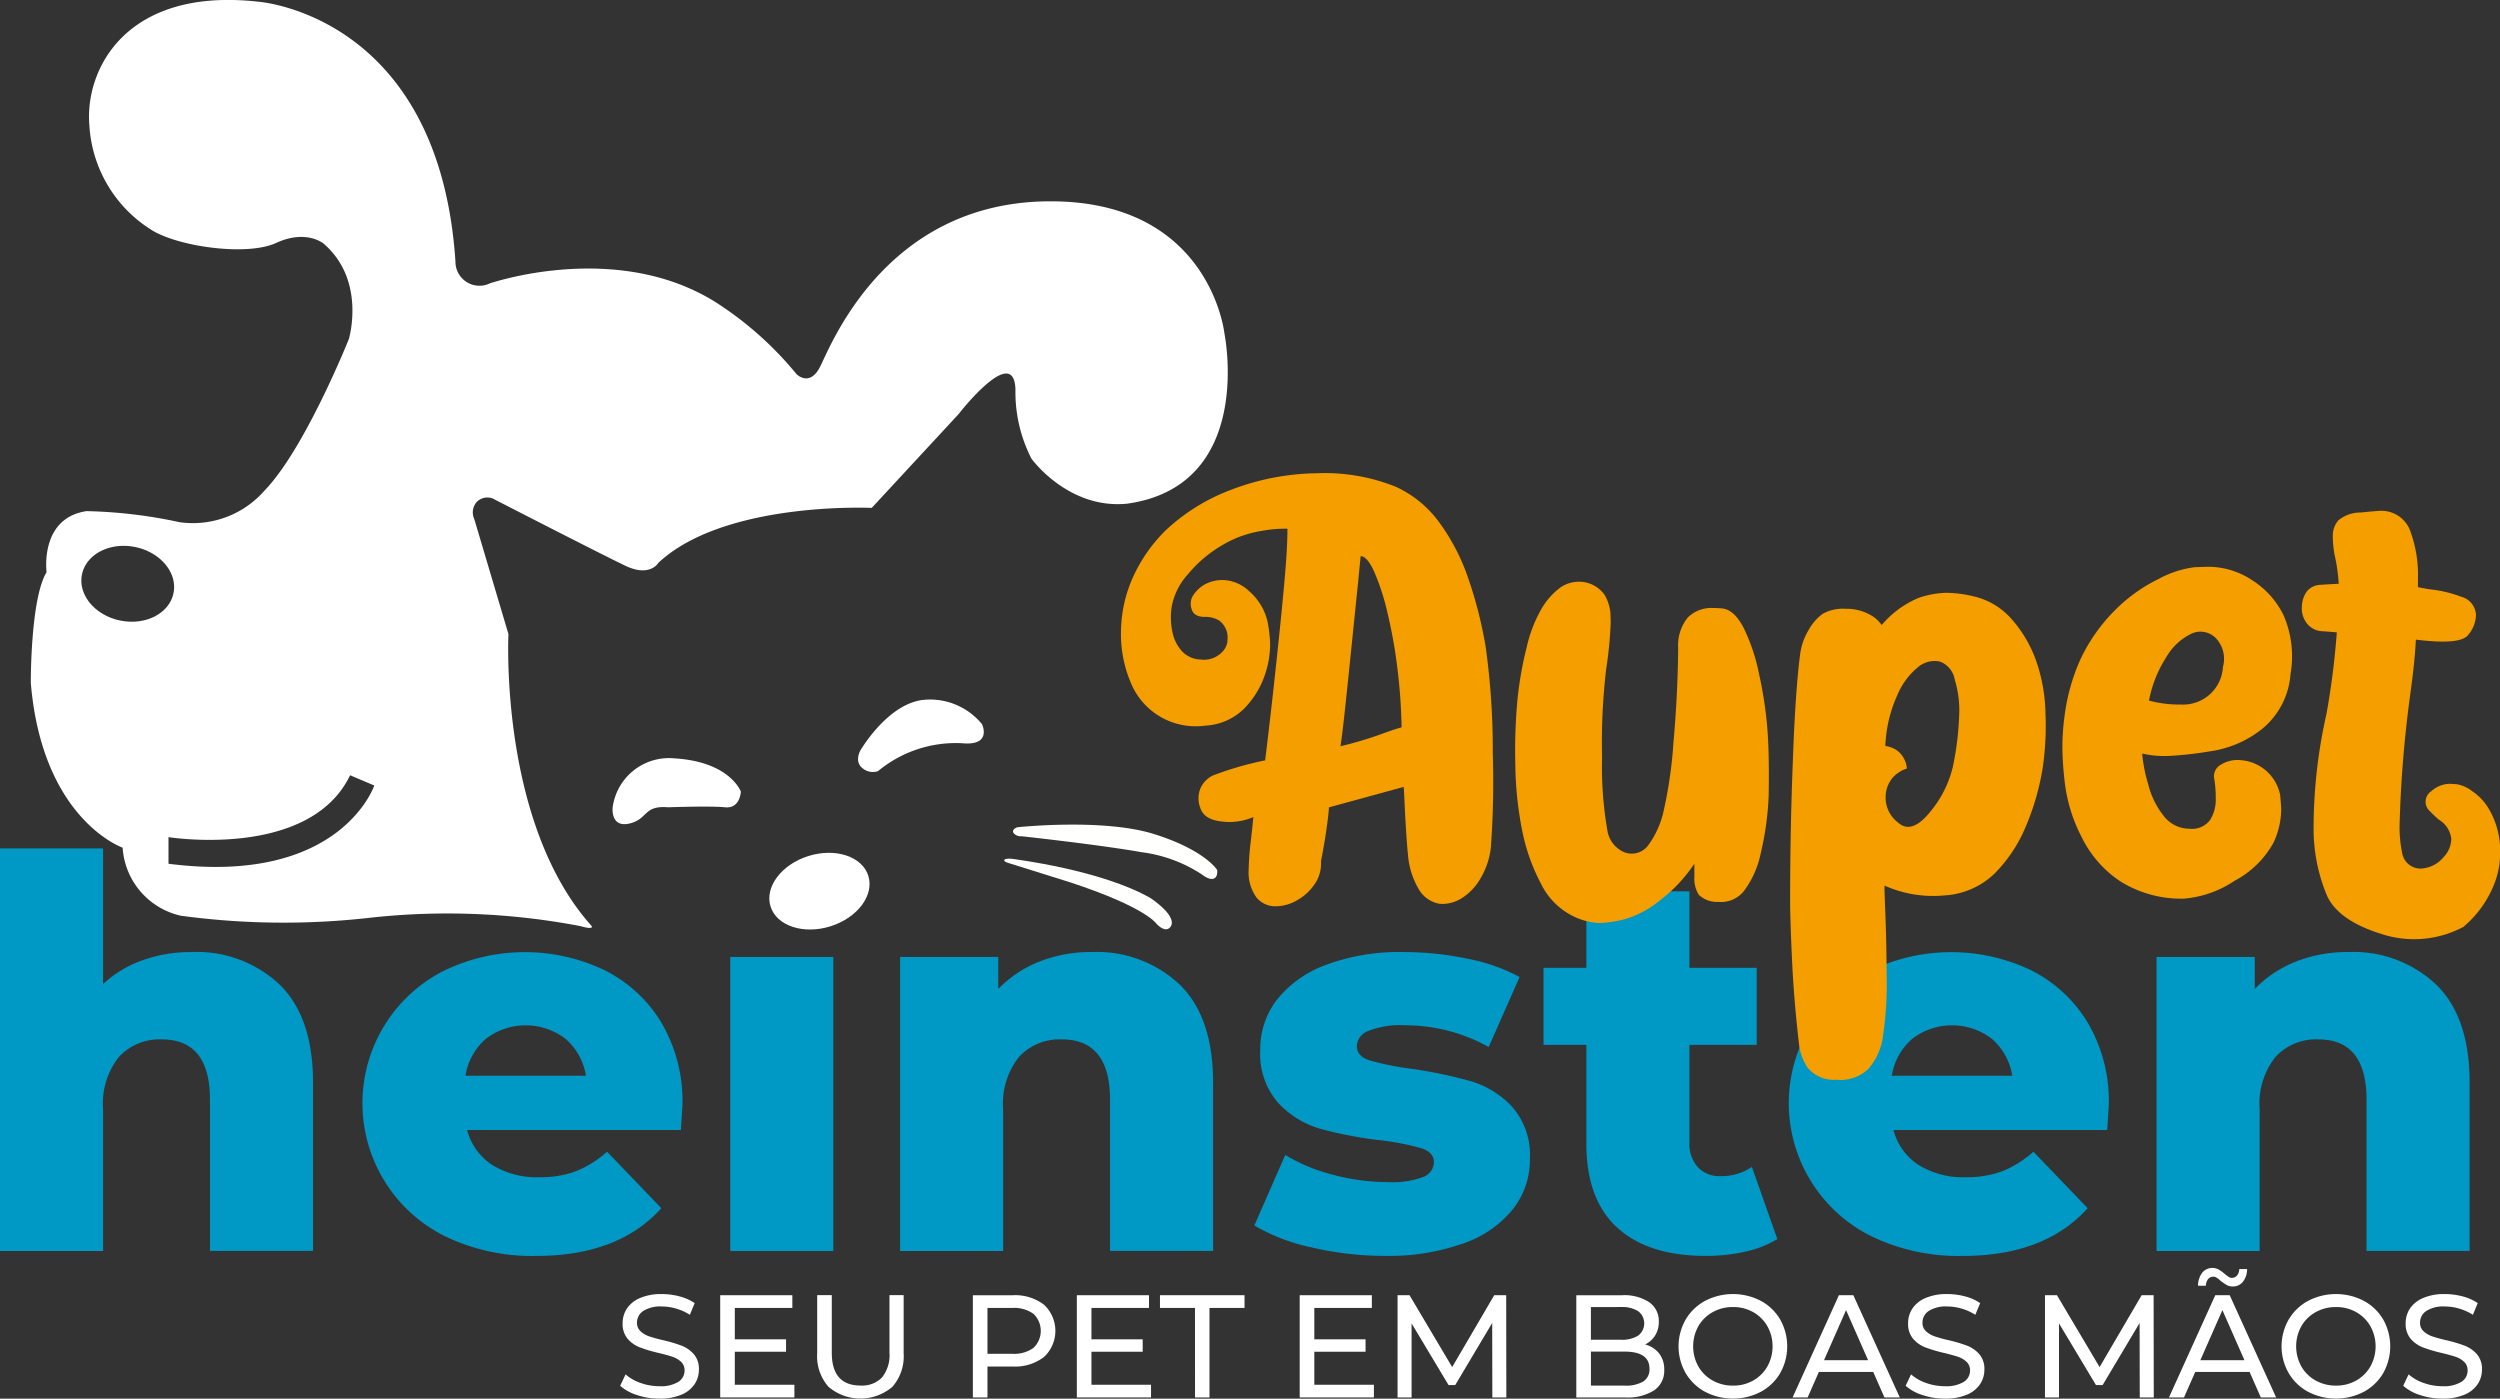 <svg xmlns="http://www.w3.org/2000/svg" width="190.307" height="106.468" viewBox="0 0 190.307 106.468"><rect x="0" y="0" width="190.307" height="106.468" fill="#333333" stroke="none"/><g transform="translate(-770.66 -555.674)"><g transform="translate(770.66 620.26)"><path d="M791.95,1077.868q2.54,2.478,2.54,7.475v12.8h-7.847v-11.522q0-4.584-3.676-4.584a4.2,4.2,0,0,0-3.242,1.322,5.673,5.673,0,0,0-1.218,3.965v10.82H770.66V1067.5h7.847v10.325a8.578,8.578,0,0,1,3.015-1.817,10.967,10.967,0,0,1,3.717-.62A9.2,9.2,0,0,1,791.95,1077.868Z" transform="translate(-770.66 -1067.502)" fill="#0098c5"/><path d="M1014.1,1143.56H997.829a4.553,4.553,0,0,0,1.92,2.664,6.409,6.409,0,0,0,3.572.929,7.722,7.722,0,0,0,2.788-.454,8.225,8.225,0,0,0,2.375-1.487l4.13,4.3q-3.263,3.634-9.54,3.634a15.229,15.229,0,0,1-6.9-1.487,11.3,11.3,0,0,1-.248-20.154,14.093,14.093,0,0,1,12.39-.1,10.531,10.531,0,0,1,4.316,4.006,11.764,11.764,0,0,1,1.59,6.216Q1014.225,1141.7,1014.1,1143.56Zm-14.847-6.938a4.661,4.661,0,0,0-1.549,2.808h9.169a4.667,4.667,0,0,0-1.549-2.808,4.978,4.978,0,0,0-6.071,0Z" transform="translate(-962.271 -1122.126)" fill="#0098c5"/><rect width="7.847" height="22.384" transform="translate(55.589 8.26)" fill="#0098c5"/><path d="M1334.913,1132.492q2.54,2.478,2.54,7.475v12.8h-7.847v-11.522q0-4.584-3.676-4.584a4.2,4.2,0,0,0-3.242,1.322,5.673,5.673,0,0,0-1.218,3.965v10.82h-7.847v-22.384h7.475v2.437a8.889,8.889,0,0,1,3.139-2.086,10.641,10.641,0,0,1,3.965-.723A9.2,9.2,0,0,1,1334.913,1132.492Z" transform="translate(-1245.108 -1122.126)" fill="#0098c5"/><path d="M1531.72,1152.5a14.605,14.605,0,0,1-4.378-1.672l2.354-5.369a13.282,13.282,0,0,0,3.634,1.507,16.248,16.248,0,0,0,4.171.558,6.677,6.677,0,0,0,2.705-.392,1.231,1.231,0,0,0,.805-1.136q0-.743-.971-1.053a20.12,20.12,0,0,0-3.077-.6,30.337,30.337,0,0,1-4.564-.867,7.033,7.033,0,0,1-3.242-1.983,5.668,5.668,0,0,1-1.363-4.047,6.118,6.118,0,0,1,1.28-3.82,8.488,8.488,0,0,1,3.738-2.643,16.02,16.02,0,0,1,5.885-.971,23.786,23.786,0,0,1,4.832.5,13.908,13.908,0,0,1,4.006,1.4l-2.354,5.328a13.054,13.054,0,0,0-6.443-1.652,6.418,6.418,0,0,0-2.726.434,1.293,1.293,0,0,0-.867,1.136q0,.785.95,1.094a21.784,21.784,0,0,0,3.139.64,34.712,34.712,0,0,1,4.584.95,7.011,7.011,0,0,1,3.16,1.962,5.587,5.587,0,0,1,1.342,3.985,6.06,6.06,0,0,1-1.28,3.779,8.339,8.339,0,0,1-3.779,2.622,16.945,16.945,0,0,1-6.009.95A24.135,24.135,0,0,1,1531.72,1152.5Z" transform="translate(-1431.859 -1122.126)" fill="#0098c5"/><path d="M1719.584,1119.831a7.9,7.9,0,0,1-2.416.95,13.433,13.433,0,0,1-3.036.33q-4.378,0-6.732-2.148t-2.354-6.4v-7.517h-3.263v-5.865h3.263v-5.823h7.847v5.823h5.121v5.865h-5.121v7.434a2.632,2.632,0,0,0,.64,1.879,2.238,2.238,0,0,0,1.714.681,4.154,4.154,0,0,0,2.4-.7Z" transform="translate(-1584.288 -1090.095)" fill="#0098c5"/><path d="M1874.533,1143.56h-16.272a4.555,4.555,0,0,0,1.921,2.664,6.409,6.409,0,0,0,3.572.929,7.724,7.724,0,0,0,2.788-.454,8.226,8.226,0,0,0,2.375-1.487l4.13,4.3q-3.263,3.634-9.54,3.634a15.229,15.229,0,0,1-6.9-1.487,11.3,11.3,0,0,1-.248-20.154,14.092,14.092,0,0,1,12.39-.1,10.53,10.53,0,0,1,4.316,4.006,11.764,11.764,0,0,1,1.59,6.216Q1874.657,1141.7,1874.533,1143.56Zm-14.847-6.938a4.662,4.662,0,0,0-1.549,2.808h9.168a4.667,4.667,0,0,0-1.549-2.808,4.978,4.978,0,0,0-6.071,0Z" transform="translate(-1714.127 -1122.126)" fill="#0098c5"/><path d="M2092.908,1132.492q2.54,2.478,2.54,7.475v12.8H2087.6v-11.522q0-4.584-3.676-4.584a4.2,4.2,0,0,0-3.242,1.322,5.674,5.674,0,0,0-1.218,3.965v10.82h-7.847v-22.384h7.475v2.437a8.89,8.89,0,0,1,3.139-2.086,10.641,10.641,0,0,1,3.965-.723A9.2,9.2,0,0,1,2092.908,1132.492Z" transform="translate(-1907.454 -1122.126)" fill="#0098c5"/></g><g transform="translate(817.869 652.191)"><path d="M1146.061,1344.007a3.481,3.481,0,0,1-1.284-.706l.411-.867a3.409,3.409,0,0,0,1.14.65,4.19,4.19,0,0,0,1.428.25,2.573,2.573,0,0,0,1.445-.328,1.011,1.011,0,0,0,.478-.873.86.86,0,0,0-.261-.65,1.743,1.743,0,0,0-.645-.384q-.384-.133-1.084-.3a11.106,11.106,0,0,1-1.418-.422,2.343,2.343,0,0,1-.923-.65,1.737,1.737,0,0,1-.384-1.184,2,2,0,0,1,.328-1.123,2.254,2.254,0,0,1,1-.8,4.038,4.038,0,0,1,1.656-.3,5.255,5.255,0,0,1,1.356.178,3.617,3.617,0,0,1,1.145.511l-.367.889a4.034,4.034,0,0,0-1.045-.472,3.9,3.9,0,0,0-1.089-.161,2.4,2.4,0,0,0-1.417.345,1.055,1.055,0,0,0-.473.889.85.85,0,0,0,.267.651,1.849,1.849,0,0,0,.661.389,10.325,10.325,0,0,0,1.073.295,10.89,10.89,0,0,1,1.412.422,2.378,2.378,0,0,1,.917.645,1.7,1.7,0,0,1,.383,1.167,1.986,1.986,0,0,1-.333,1.117,2.232,2.232,0,0,1-1.012.8,4.182,4.182,0,0,1-1.668.295A5.323,5.323,0,0,1,1146.061,1344.007Z" transform="translate(-1144.777 -1334.329)" fill="#fff"/><path d="M1210.773,1343.838v.967h-5.648v-7.782h5.492v.967h-4.38v2.39h3.9v.945h-3.9v2.513Z" transform="translate(-1197.51 -1334.944)" fill="#fff"/><path d="M1264.493,1344a3.514,3.514,0,0,1-.867-2.557v-4.425h1.112v4.38q0,2.5,2.19,2.5a2.108,2.108,0,0,0,1.634-.617,2.709,2.709,0,0,0,.567-1.884v-4.38h1.079v4.425a3.511,3.511,0,0,1-.867,2.563,3.756,3.756,0,0,1-4.847-.005Z" transform="translate(-1248.629 -1334.944)" fill="#fff"/><path d="M1362.954,1337.746a2.717,2.717,0,0,1,0,3.98,3.6,3.6,0,0,1-2.379.723h-1.923v2.357h-1.112v-7.782h3.035A3.605,3.605,0,0,1,1362.954,1337.746Zm-.8,3.285a1.787,1.787,0,0,0,0-2.59,2.51,2.51,0,0,0-1.612-.45h-1.89v3.491h1.89A2.51,2.51,0,0,0,1362.154,1341.031Z" transform="translate(-1330.692 -1334.944)" fill="#fff"/><path d="M1425.916,1343.838v.967h-5.648v-7.782h5.492v.967h-4.38v2.39h3.9v.945h-3.9v2.513Z" transform="translate(-1385.505 -1334.944)" fill="#fff"/><path d="M1473.066,1337.99H1470.4v-.967h6.437v.967h-2.668v6.815h-1.1Z" transform="translate(-1429.309 -1334.944)" fill="#fff"/><path d="M1560.359,1343.838v.967h-5.648v-7.782h5.492v.967h-4.38v2.39h3.9v.945h-3.9v2.513Z" transform="translate(-1502.983 -1334.944)" fill="#fff"/><path d="M1620.954,1344.805l-.011-5.67-2.813,4.725h-.511l-2.813-4.692v5.637h-1.067v-7.782h.911l3.246,5.47,3.2-5.47h.912l.011,7.782Z" transform="translate(-1554.562 -1334.944)" fill="#fff"/><path d="M1727.878,1341.453a1.962,1.962,0,0,1,.389,1.251,1.8,1.8,0,0,1-.762,1.557,3.79,3.79,0,0,1-2.218.545h-3.713v-7.782h3.491a3.442,3.442,0,0,1,2.062.534,1.731,1.731,0,0,1,.728,1.479,1.92,1.92,0,0,1-.284,1.056,1.843,1.843,0,0,1-.761.678A2,2,0,0,1,1727.878,1341.453Zm-5.192-3.53v2.49h2.279a2.314,2.314,0,0,0,1.318-.317,1.165,1.165,0,0,0,0-1.857,2.314,2.314,0,0,0-1.318-.317Zm3.98,5.67a1.083,1.083,0,0,0,.478-.978q0-1.3-1.9-1.3h-2.557v2.59h2.557A2.632,2.632,0,0,0,1726.666,1343.594Z" transform="translate(-1648.79 -1334.944)" fill="#fff"/><path d="M1785.268,1343.762a3.821,3.821,0,0,1-1.484-1.429,4.108,4.108,0,0,1,0-4.069,3.82,3.82,0,0,1,1.484-1.429,4.6,4.6,0,0,1,4.236,0,3.8,3.8,0,0,1,1.479,1.423,4.166,4.166,0,0,1,0,4.08,3.8,3.8,0,0,1-1.479,1.423,4.6,4.6,0,0,1-4.236,0Zm3.663-.862a2.856,2.856,0,0,0,1.078-1.073,3.158,3.158,0,0,0,0-3.057,2.858,2.858,0,0,0-1.078-1.073,3.058,3.058,0,0,0-1.54-.389,3.12,3.12,0,0,0-1.551.389,2.832,2.832,0,0,0-1.089,1.073,3.158,3.158,0,0,0,0,3.057,2.83,2.83,0,0,0,1.089,1.073,3.119,3.119,0,0,0,1.551.389A3.057,3.057,0,0,0,1788.932,1342.9Z" transform="translate(-1702.678 -1334.329)" fill="#fff"/><path d="M1858.19,1342.86h-4.136l-.856,1.945h-1.145l3.524-7.782h1.1l3.535,7.782h-1.167Zm-.389-.889-1.679-3.813-1.679,3.813Z" transform="translate(-1762.804 -1334.944)" fill="#fff"/><path d="M1921.528,1344.007a3.479,3.479,0,0,1-1.284-.706l.411-.867a3.408,3.408,0,0,0,1.139.65,4.19,4.19,0,0,0,1.429.25,2.572,2.572,0,0,0,1.445-.328,1.011,1.011,0,0,0,.478-.873.86.86,0,0,0-.261-.65,1.746,1.746,0,0,0-.645-.384q-.383-.133-1.084-.3a11.106,11.106,0,0,1-1.418-.422,2.343,2.343,0,0,1-.923-.65,1.737,1.737,0,0,1-.384-1.184,2,2,0,0,1,.328-1.123,2.253,2.253,0,0,1,1-.8,4.037,4.037,0,0,1,1.656-.3,5.255,5.255,0,0,1,1.356.178,3.615,3.615,0,0,1,1.145.511l-.367.889a4.031,4.031,0,0,0-1.045-.472,3.9,3.9,0,0,0-1.09-.161,2.4,2.4,0,0,0-1.417.345,1.055,1.055,0,0,0-.472.889.85.85,0,0,0,.267.651,1.85,1.85,0,0,0,.661.389,10.326,10.326,0,0,0,1.073.295,10.889,10.889,0,0,1,1.412.422,2.379,2.379,0,0,1,.917.645,1.7,1.7,0,0,1,.383,1.167,1.986,1.986,0,0,1-.333,1.117,2.232,2.232,0,0,1-1.012.8,4.183,4.183,0,0,1-1.668.295A5.321,5.321,0,0,1,1921.528,1344.007Z" transform="translate(-1822.39 -1334.329)" fill="#fff"/><path d="M2011.507,1344.805l-.011-5.67-2.813,4.725h-.511l-2.813-4.692v5.637h-1.067v-7.782h.912l3.246,5.47,3.2-5.47h.912l.011,7.782Z" transform="translate(-1895.832 -1334.944)" fill="#fff"/><path d="M2085.226,1328.464h-4.135l-.856,1.945h-1.145l3.524-7.782h1.1l3.535,7.782h-1.167Zm-1.74-6.615a4.48,4.48,0,0,1-.483-.333,1.793,1.793,0,0,0-.289-.228.48.48,0,0,0-.245-.072.5.5,0,0,0-.4.183.8.8,0,0,0-.167.506h-.6a1.633,1.633,0,0,1,.317-.989,1,1,0,0,1,1.245-.25,3.359,3.359,0,0,1,.473.339,3.583,3.583,0,0,0,.3.228.421.421,0,0,0,.234.072.508.508,0,0,0,.4-.178.762.762,0,0,0,.167-.489h.6a1.575,1.575,0,0,1-.317.962.95.95,0,0,1-.773.361A.915.915,0,0,1,2083.486,1321.849Zm1.351,5.725-1.679-3.813-1.679,3.813Z" transform="translate(-1961.191 -1320.548)" fill="#fff"/><path d="M2149.04,1343.762a3.822,3.822,0,0,1-1.484-1.429,4.109,4.109,0,0,1,0-4.069,3.821,3.821,0,0,1,1.484-1.429,4.6,4.6,0,0,1,4.236,0,3.794,3.794,0,0,1,1.479,1.423,4.166,4.166,0,0,1,0,4.08,3.794,3.794,0,0,1-1.479,1.423,4.6,4.6,0,0,1-4.236,0Zm3.663-.862a2.856,2.856,0,0,0,1.078-1.073,3.157,3.157,0,0,0,0-3.057,2.858,2.858,0,0,0-1.078-1.073,3.058,3.058,0,0,0-1.54-.389,3.117,3.117,0,0,0-1.551.389,2.831,2.831,0,0,0-1.09,1.073,3.159,3.159,0,0,0,0,3.057,2.829,2.829,0,0,0,1.09,1.073,3.116,3.116,0,0,0,1.551.389A3.056,3.056,0,0,0,2152.7,1342.9Z" transform="translate(-2020.547 -1334.329)" fill="#fff"/><path d="M2221.689,1344.007a3.48,3.48,0,0,1-1.284-.706l.411-.867a3.406,3.406,0,0,0,1.14.65,4.188,4.188,0,0,0,1.428.25,2.571,2.571,0,0,0,1.445-.328,1.011,1.011,0,0,0,.478-.873.86.86,0,0,0-.261-.65,1.744,1.744,0,0,0-.645-.384q-.383-.133-1.084-.3a11.114,11.114,0,0,1-1.418-.422,2.344,2.344,0,0,1-.923-.65,1.736,1.736,0,0,1-.384-1.184,2,2,0,0,1,.328-1.123,2.254,2.254,0,0,1,1-.8,4.038,4.038,0,0,1,1.656-.3,5.257,5.257,0,0,1,1.356.178,3.614,3.614,0,0,1,1.145.511l-.367.889a4.035,4.035,0,0,0-1.045-.472,3.907,3.907,0,0,0-1.09-.161,2.4,2.4,0,0,0-1.417.345,1.056,1.056,0,0,0-.472.889.85.85,0,0,0,.267.651,1.853,1.853,0,0,0,.662.389,10.308,10.308,0,0,0,1.073.295,10.893,10.893,0,0,1,1.412.422,2.378,2.378,0,0,1,.917.645,1.7,1.7,0,0,1,.384,1.167,1.986,1.986,0,0,1-.334,1.117,2.229,2.229,0,0,1-1.011.8,4.183,4.183,0,0,1-1.667.295A5.322,5.322,0,0,1,2221.689,1344.007Z" transform="translate(-2084.675 -1334.329)" fill="#fff"/></g><g transform="translate(855.993 591.697)"><g transform="translate(0 0)"><path d="M1462.728,866.586q0,.24-.09.959t-.23,1.578q-.14.859-.279,1.518v.24a2.735,2.735,0,0,1-.439,1.478,3.935,3.935,0,0,1-1.348,1.278,3.3,3.3,0,0,1-1.667.479,1.862,1.862,0,0,1-1.438-.639,3.255,3.255,0,0,1-.619-2.117,22.354,22.354,0,0,1,.18-2.336q.1-.859.18-1.7a4.605,4.605,0,0,1-2.4.339q-1.318-.14-1.618-.979a2.048,2.048,0,0,1-.03-1.5,1.985,1.985,0,0,1,.949-1.018,24.923,24.923,0,0,1,3.994-1.158q.1-.759.4-3.355t.629-5.751q.329-3.155.5-5.192t.17-3.335a9.354,9.354,0,0,0-1.977.17,8.366,8.366,0,0,0-3.016,1.1,9.719,9.719,0,0,0-2.566,2.177,5.064,5.064,0,0,0-1.248,2.456,5.392,5.392,0,0,0,.08,2.087,3.035,3.035,0,0,0,.719,1.358,2.022,2.022,0,0,0,1.438.609,1.86,1.86,0,0,0,1.418-.409,1.51,1.51,0,0,0,.579-.9q.02-.379.02-.419a1.631,1.631,0,0,0-.639-1.238,2.086,2.086,0,0,0-1.148-.28q-.789-.02-.949-.579a1.24,1.24,0,0,1,.04-.939,2.528,2.528,0,0,1,.969-.959,2.8,2.8,0,0,1,1.538-.319,3.02,3.02,0,0,1,1.827.839,4.369,4.369,0,0,1,1.388,2.267,10.315,10.315,0,0,1,.21,1.767,7.121,7.121,0,0,1-.3,2.017,6.789,6.789,0,0,1-1.628,2.836,4.514,4.514,0,0,1-3.016,1.348,5.33,5.33,0,0,1-5.621-3.165,9.5,9.5,0,0,1-.789-4.014,10.328,10.328,0,0,1,.919-4.134,11.8,11.8,0,0,1,2.506-3.575,14.9,14.9,0,0,1,5.012-3.085,18.8,18.8,0,0,1,6.46-1.238,14.5,14.5,0,0,1,6.021,1.028,8.43,8.43,0,0,1,3.3,2.7,15.792,15.792,0,0,1,2.217,4.274,32.034,32.034,0,0,1,1.328,5.232,56.567,56.567,0,0,1,.539,8.078,68.606,68.606,0,0,1-.15,7.219,5.862,5.862,0,0,1-.8,2.336,4.3,4.3,0,0,1-1.378,1.458,2.825,2.825,0,0,1-1.458.459,2.608,2.608,0,0,1-.319-.02,2.294,2.294,0,0,1-1.5-1.049,6.122,6.122,0,0,1-.859-2.766q-.08-.8-.15-1.957t-.11-2.077q-.04-.918-.06-1.038Zm.879-4.653a29.194,29.194,0,0,0,3.475-1.058q.719-.259,1.178-.379a42.422,42.422,0,0,0-.329-4.583,37.674,37.674,0,0,0-.759-4.2,17.792,17.792,0,0,0-1-3.075q-.529-1.158-1.028-1.178l-.2,2.057q-.2,1.937-.469,4.583t-.509,4.893Q1463.726,861.234,1463.607,861.933Z" transform="translate(-1446.901 -841.15)" fill="#f59e00"/><path d="M1697.1,911.656a3.361,3.361,0,0,1,.739-2.317,2.55,2.55,0,0,1,1.917-.719q.359,0,.759.04.878.14,1.568,1.468a14.325,14.325,0,0,1,1.158,3.435,30.976,30.976,0,0,1,.639,4.1q.17,2,.11,5.292a22.673,22.673,0,0,1-.6,4.323,7.165,7.165,0,0,1-1.268,2.866,2.215,2.215,0,0,1-1.957.849,2,2,0,0,1-1.5-.549,2.322,2.322,0,0,1-.33-1.358v-1a11.479,11.479,0,0,1-2.526,2.716,7.774,7.774,0,0,1-2.706,1.488,8.457,8.457,0,0,1-2.067.31,5.107,5.107,0,0,1-2.157-.639,5.369,5.369,0,0,1-2.227-2.367,14.689,14.689,0,0,1-1.418-4,27.02,27.02,0,0,1-.529-5.072,42.008,42.008,0,0,1,.16-4.883,27.45,27.45,0,0,1,.709-4.044,10.277,10.277,0,0,1,.979-2.646,5.44,5.44,0,0,1,1.4-1.747,2.452,2.452,0,0,1,1.478-.579h.26a2.384,2.384,0,0,1,1.837,1.038,3.34,3.34,0,0,1,.419,1.368q.02.589.02.669a31.012,31.012,0,0,1-.349,3.595,47.951,47.951,0,0,0-.309,6.69,28.277,28.277,0,0,0,.4,5.542,2.152,2.152,0,0,0,1.368,1.718,1.568,1.568,0,0,0,1.767-.589,6.935,6.935,0,0,0,1.118-2.436,33.793,33.793,0,0,0,.779-5.322Q1697.075,915.15,1697.1,911.656Z" transform="translate(-1654.688 -898.361)" fill="#f59e00"/><path d="M1851.943,916.126a3.807,3.807,0,0,1,1.088-1.258,3.151,3.151,0,0,1,1.727-.379h.22a3.676,3.676,0,0,1,1.548.4,2.476,2.476,0,0,1,.989.839,7.46,7.46,0,0,1,2.806-2.067,7.015,7.015,0,0,1,2.107-.389,9.233,9.233,0,0,1,2.356.339,5.469,5.469,0,0,1,2.656,1.7,9.634,9.634,0,0,1,1.807,3.065,12.82,12.82,0,0,1,.739,4.114,22.071,22.071,0,0,1-.21,4.084,19.1,19.1,0,0,1-1.288,4.483,11.164,11.164,0,0,1-2.376,3.585,6.007,6.007,0,0,1-3.844,1.668,9.032,9.032,0,0,1-4.533-.749q-.02.16.06,2.107t.1,4.793a26.242,26.242,0,0,1-.28,4.543,4.655,4.655,0,0,1-1.148,2.546,3.092,3.092,0,0,1-2.416.789,2.577,2.577,0,0,1-2.137-.869,3.916,3.916,0,0,1-.689-1.827q-.4-3.435-.539-6.53t-.14-4.374q0-5.551.22-10.964.18-4.992.539-7.808A4.737,4.737,0,0,1,1851.943,916.126Zm6.87,14.678q1,.839,2.346-.8a8.388,8.388,0,0,0,1.767-3.455,22.735,22.735,0,0,0,.5-4.334,8.061,8.061,0,0,0-.349-2.336,1.778,1.778,0,0,0-1.118-1.368,1.928,1.928,0,0,0-1.628.379,5.5,5.5,0,0,0-1.627,2.177,10.274,10.274,0,0,0-.909,3.864,2.1,2.1,0,0,1,.779.27,1.709,1.709,0,0,1,.479.439,1.986,1.986,0,0,1,.26.469,1.816,1.816,0,0,1,.1.379l.02.16a2.526,2.526,0,0,0-1.038.649,2.293,2.293,0,0,0-.579,1.508v.16A2.4,2.4,0,0,0,1858.813,930.8Z" transform="translate(-1799.61 -904.169)" fill="#f59e00"/><path d="M2016.195,904.632a13.2,13.2,0,0,1,2.536-3.635,12.177,12.177,0,0,1,3.385-2.456,7.789,7.789,0,0,1,2.776-.909l.989-.03a6.049,6.049,0,0,1,3.375,1.018,6.548,6.548,0,0,1,2.416,2.716,7.874,7.874,0,0,1,.509,4.423,5.952,5.952,0,0,1-2.077,4.114,8.133,8.133,0,0,1-3.874,1.747,28.624,28.624,0,0,1-3.285.379,7.575,7.575,0,0,1-2.057-.18,11.661,11.661,0,0,0,.459,2.337,6.331,6.331,0,0,0,1.208,2.446,2.468,2.468,0,0,0,1.927.939,1.714,1.714,0,0,0,1.578-.669,2.914,2.914,0,0,0,.429-1.648,8.645,8.645,0,0,0-.12-1.518.984.984,0,0,1,.429-.989,2.44,2.44,0,0,1,1.668-.389,3.3,3.3,0,0,1,2.926,2.646q.079.859.08,1.1a6.067,6.067,0,0,1-.6,2.556,7.263,7.263,0,0,1-2.936,2.866,8.135,8.135,0,0,1-3.874,1.368,8.761,8.761,0,0,1-4.823-1.308,8.5,8.5,0,0,1-2.946-3.355,12.112,12.112,0,0,1-1.258-3.884,25.039,25.039,0,0,1-.22-2.916,18.348,18.348,0,0,1,.18-2.556A15.141,15.141,0,0,1,2016.195,904.632Zm5.212,3.155a8.884,8.884,0,0,0,2.446.3,3.035,3.035,0,0,0,3.185-2.866,2.3,2.3,0,0,0-.559-2.207,1.638,1.638,0,0,0-1.8-.339,4.406,4.406,0,0,0-1.937,1.777A9.276,9.276,0,0,0,2021.407,907.787Z" transform="translate(-1943.153 -890.479)" fill="#f59e00"/><path d="M2165.316,896.1q-3.225-1-4.124-2.856a13.122,13.122,0,0,1-1.048-5.023,39.627,39.627,0,0,1,.988-8.917,60.389,60.389,0,0,0,.779-6.171l-1.038-.08a1.57,1.57,0,0,1-1.248-.609,1.85,1.85,0,0,1-.37-1.308,2.017,2.017,0,0,1,.4-1.148,1.4,1.4,0,0,1,1-.469q.918-.06,1.4-.08a13.113,13.113,0,0,0-.26-1.957,7.576,7.576,0,0,1-.19-1.668,1.793,1.793,0,0,1,.419-1.2,2.624,2.624,0,0,1,1.7-.6q1.288-.13,1.568-.13a2.331,2.331,0,0,1,2.257,1.677,9.52,9.52,0,0,1,.539,3.415v.719l.839.16a9.448,9.448,0,0,1,2.476.579,1.49,1.49,0,0,1,1.1,1.378,2.41,2.41,0,0,1-.619,1.548q-.62.749-3.954.33-.08,1.618-.4,3.954a91.478,91.478,0,0,0-.839,10.1,9.58,9.58,0,0,0,.2,2.217,1.416,1.416,0,0,0,1.378,1.158,2.37,2.37,0,0,0,1.757-.859,2.054,2.054,0,0,0,.6-1.4,1.946,1.946,0,0,0-.938-1.458,7.86,7.86,0,0,1-.689-.649.956.956,0,0,1,.11-1.528,2.131,2.131,0,0,1,1.4-.559q.06,0,.519.03a2.641,2.641,0,0,1,1.2.539,4.2,4.2,0,0,1,1.2,1.248,6.3,6.3,0,0,1,.918,3.395,6.517,6.517,0,0,1-.559,2.676,8.2,8.2,0,0,1-2.237,3A7.974,7.974,0,0,1,2165.316,896.1Z" transform="translate(-2069.359 -861.023)" fill="#f59e00"/></g></g><g transform="translate(773.002 555.674)"><path d="M880.084,581.063s-1.076-10.2-13.48-10.063-16.522,11.093-17.318,12.626-1.779.526-1.779.526A26.162,26.162,0,0,0,841.844,579c-6.646-4.54-15.149-2.559-17.661-1.763a1.828,1.828,0,0,1-2.637-1.654c-1.248-18.847-15.04-19.783-15.04-19.783-10.016-1.108-13.2,5.133-12.825,9.439a10.068,10.068,0,0,0,4.61,7.863c1.919,1.311,7.325,2.118,9.607,1.065s3.6.043,3.6.043c3.276,2.808,1.935,7.271,1.935,7.271s-3.339,8.363-6.428,11.545a7.243,7.243,0,0,1-6.459,2.4,36.7,36.7,0,0,0-7.083-.843c-3.589.531-3.042,4.649-3.042,4.649-1.233,2.013-1.2,8.425-1.2,8.425.874,10.422,6.99,12.544,6.99,12.544a5.682,5.682,0,0,0,4.431,5.18,58.113,58.113,0,0,0,14.385.156,53.734,53.734,0,0,1,16.054.64c1.014.3.842,0,.842,0-7.068-7.863-6.342-22.233-6.342-22.233l-2.6-8.753a1.2,1.2,0,0,1,.211-1.334,1.142,1.142,0,0,1,1.194-.234s8.238,4.236,10.11,5.125,2.5-.234,2.5-.234c5.055-4.712,16.238-4.177,16.238-4.177l6.6-7.126s4.224-5.453,4.341-1.9a11.109,11.109,0,0,0,1.217,5.274s2.777,3.869,7.271,3.432C882.456,592.655,880.084,581.063,880.084,581.063Zm-84.065,21.846c-1.924-.4-3.224-1.973-2.9-3.517s2.139-2.473,4.062-2.074,3.224,1.973,2.9,3.517S797.943,603.307,796.019,602.908Zm3.684,18.516V619.4s10.734,1.716,13.823-4.712l1.841.78S812.808,623.11,799.7,621.425Z" transform="translate(-789.218 -555.674)" fill="#fff"/><path d="M1144.419,1016.821s3.183-.117,4.33,0,1.193-1.194,1.193-1.194-.819-2.27-5.031-2.528a4.329,4.329,0,0,0-4.727,3.728s-.185,1.561,1.265,1.233S1142.5,1016.657,1144.419,1016.821Z" transform="translate(-1095.889 -955.368)" fill="#fff"/><path d="M1289.788,983.132a9.274,9.274,0,0,1,6.4-2.122c2.309.218,1.517-1.443,1.517-1.443a5.1,5.1,0,0,0-4.294-1.872c-2.832.164-4.973,3.873-4.973,3.873s-.468.819.141,1.322A1.218,1.218,0,0,0,1289.788,983.132Z" transform="translate(-1225.29 -924.433)" fill="#fff"/><ellipse cx="3.9" cy="2.804" rx="3.9" ry="2.804" transform="translate(55.476 66.328) rotate(-17.394)" fill="#fff"/><path d="M1382.112,1053.344s6.518-.7,10.4.516,4.809,2.734,4.809,2.734.09.52-.259.66-.911-.323-.911-.323a10.874,10.874,0,0,0-4.6-1.691c-3.186-.566-9.109-1.211-9.109-1.211a.715.715,0,0,1-.615-.241C1381.635,1053.5,1382.112,1053.344,1382.112,1053.344Z" transform="translate(-1307.011 -990.371)" fill="#fffffe"/><path d="M1377.117,1073.675c.045.018,6.734.825,10.5,2.995,1.86,1.3,1.76,2.04,1.364,2.3s-.944-.37-.944-.37-.792-1.245-6.537-3.135c-4.531-1.414-4.606-1.443-4.606-1.443s-.506-.121-.429-.272S1377.117,1073.675,1377.117,1073.675Z" transform="translate(-1302.355 -1008.292)" fill="#fffffe"/></g></g></svg>